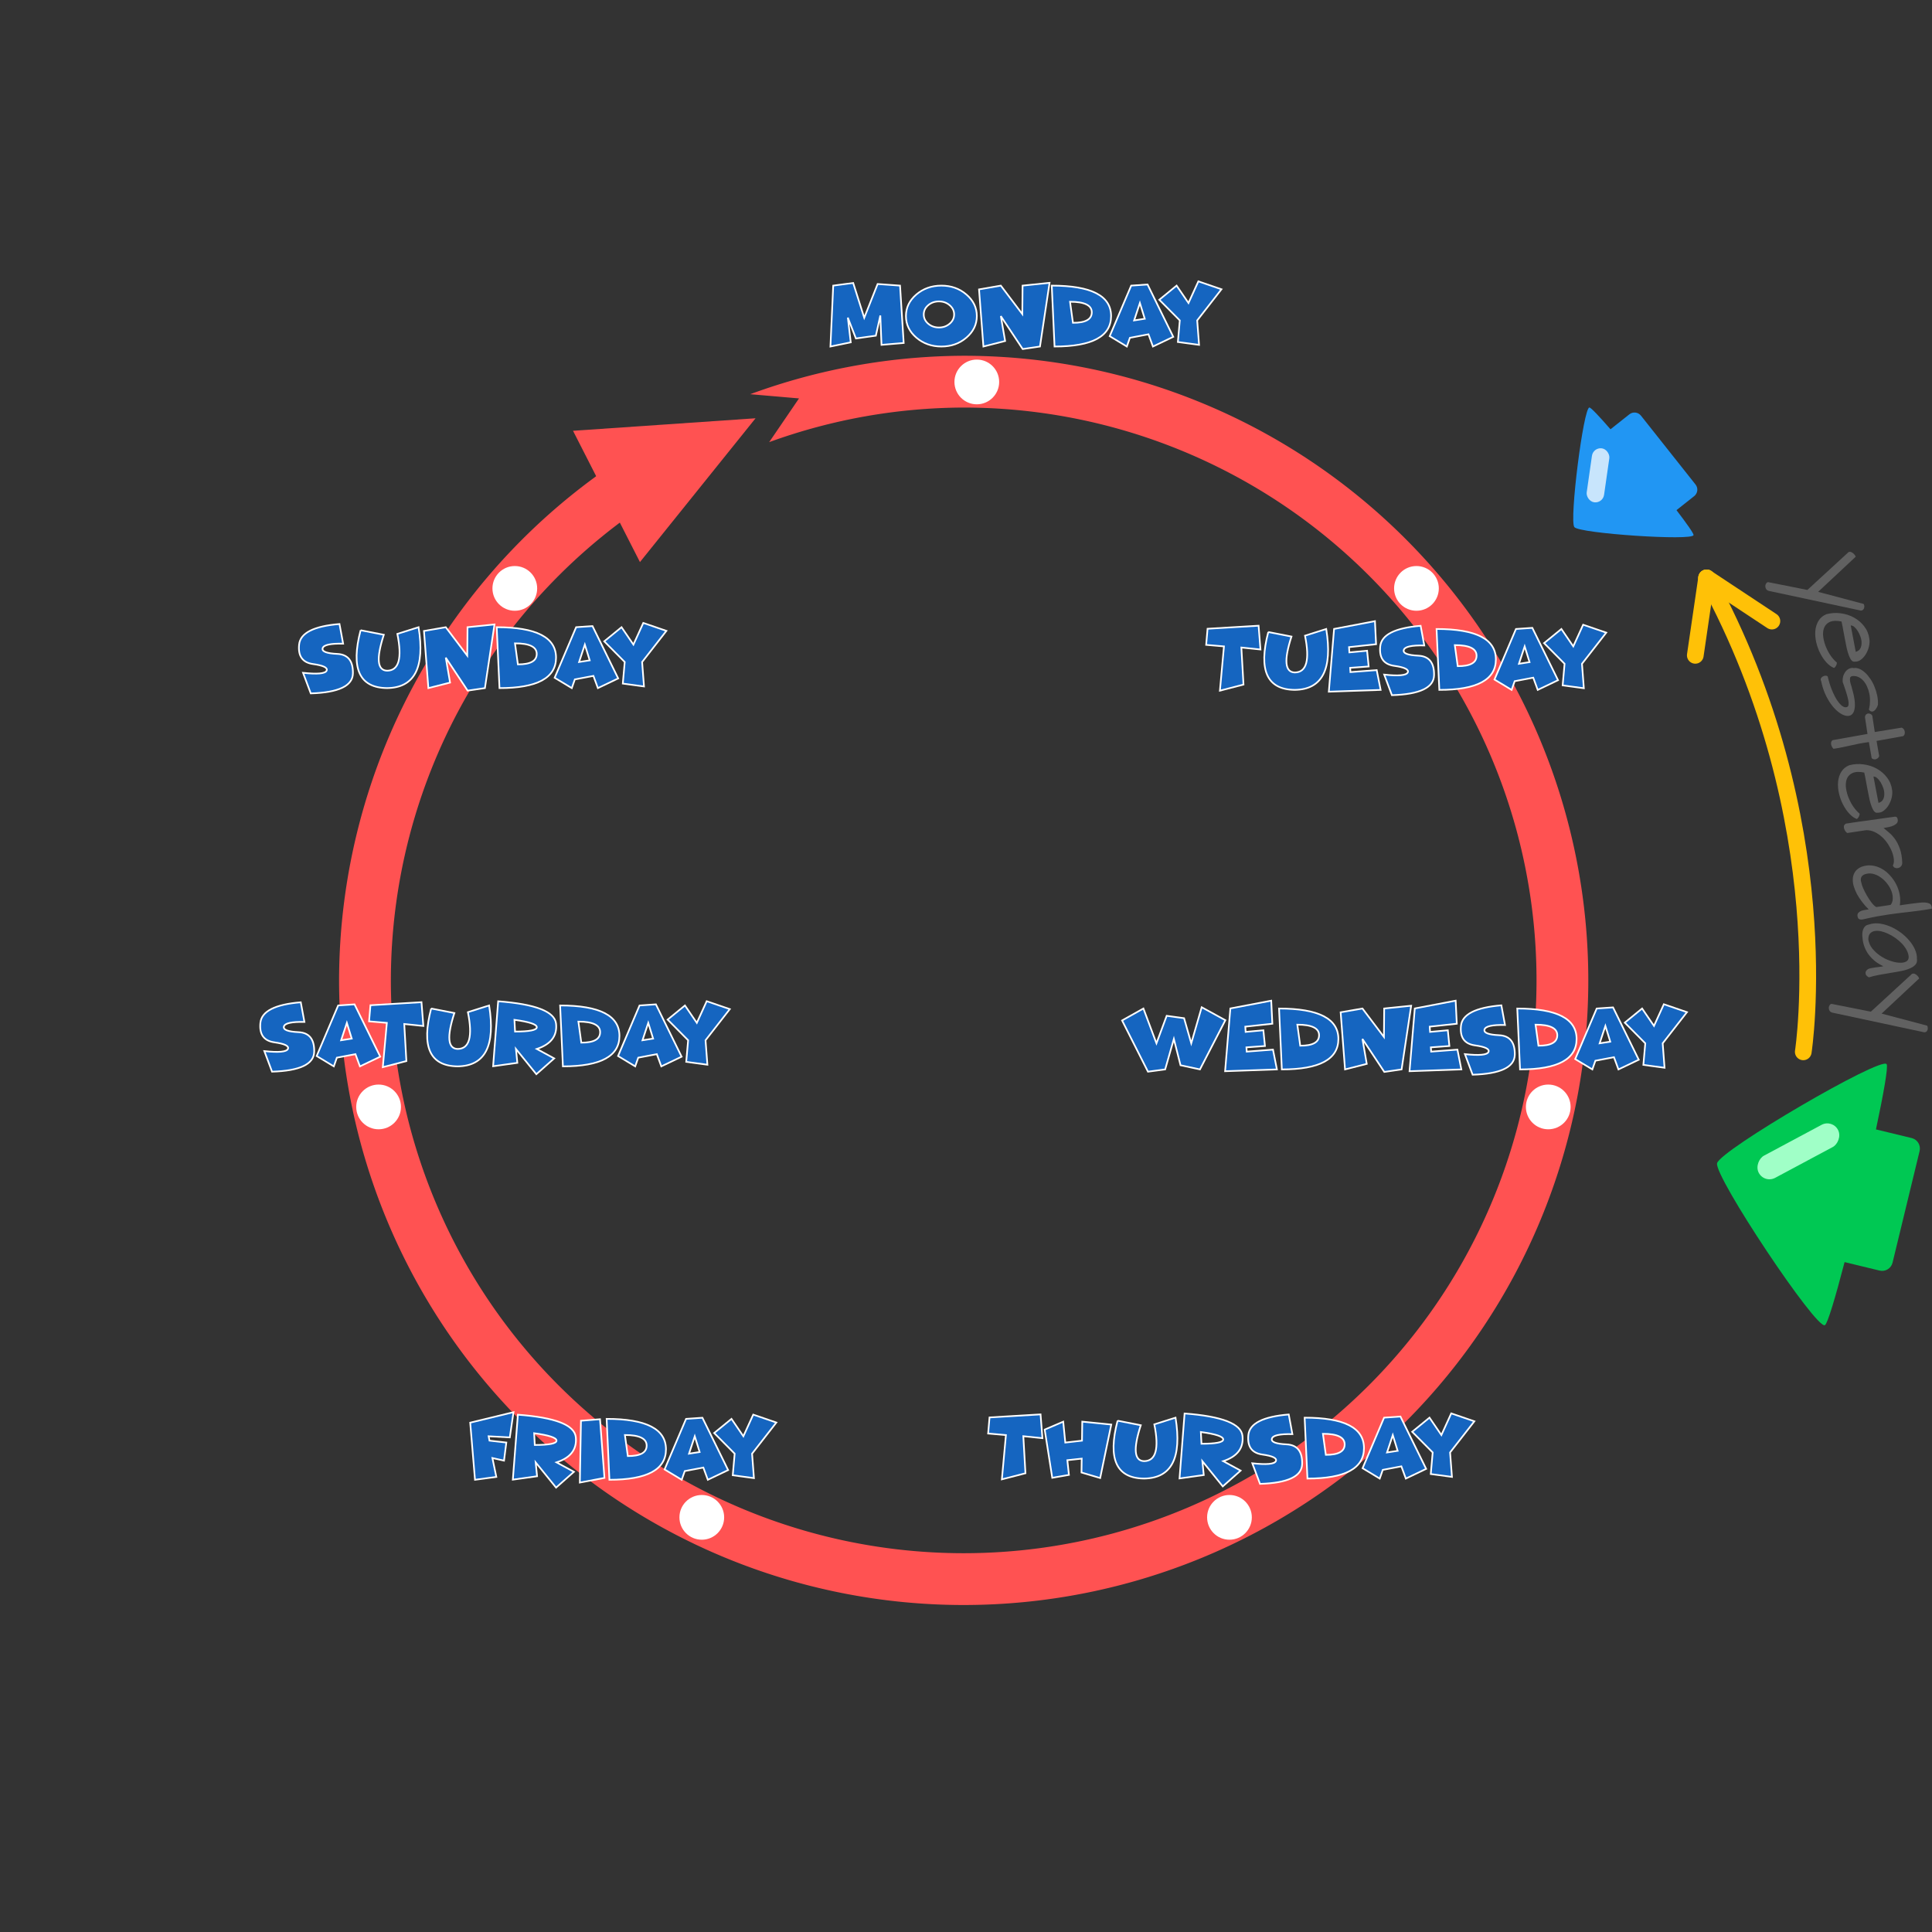 <?xml version="1.0" encoding="UTF-8"?>
<!-- Created with Inkscape (http://www.inkscape.org/) -->
<svg width="512" height="512" version="1.1" viewBox="0 0 135.467 135.467" xmlns="http://www.w3.org/2000/svg" xmlns:cc="http://creativecommons.org/ns#" xmlns:dc="http://purl.org/dc/elements/1.1/" xmlns:rdf="http://www.w3.org/1999/02/22-rdf-syntax-ns#">
 <rect x="0" y="0" width="135.467" height="135.467" fill="#333333" stroke="none"/>
 <g transform="translate(-307.143,-525.524)">
  <rect x="307.143" y="525.524" width="135.467" height="135.467" ry="2.062" opacity="0" stroke-width=".828"/>
  <g transform="matrix(.443 0 0 .443 169.798 522.828)">
   <path d="m613.865 188.277c0.223-0.919-0.338-1.838-1.257-2.061l-5.65-1.369c1.201-5.644 1.962-9.919 1.69-10.327-0.854-1.281-26.35 13.615-26.838 15.68-0.488 2.065 15.731 26.412 17.072 25.628 0.427-0.249 1.659-4.404 3.11-9.979l5.533 1.341c0.919 0.223 1.838-0.338 2.061-1.257z" fill="#00c853"/>
   <rect transform="matrix(.451 .893 -.882 .472 0 0)" x="444.596" y="-453.024" width="3.932" height="14.259" ry="1.96" fill="#a0ffc7"/>
  </g>
  <g transform="matrix(.275 .347 -.347 .275 302.906 390.245)">
   <path transform="scale(.265)" d="m1729.811 73.541c-2.733 0-4.934 2.201-4.934 4.934v14.389c-10.153 0.47-17.372 1.078-18.012 1.783-2.398 2.644 45.508 51.537 50.428 51.467 4.919-0.07 50.48-50.302 47.959-52.875-0.671-0.685-7.876-1.086-18-1.266v-13.498c0-2.733-2.199-4.934-4.932-4.934z" fill="#2196f3"/>
   <rect transform="rotate(-43.437)" x="312.677" y="335.33" width="2.779" height="8.63" ry="1.39" fill="#c8e5fc"/>
  </g>
  <path d="m374.715 550.469a43.797 43.797 0 0 0 -14.967 2.695l3.419 0.296-2.091 3.066a40.165 40.165 0 0 1 13.639 -2.425 40.165 40.165 0 0 1 40.165 40.165 40.165 40.165 0 0 1 -40.165 40.165 40.165 40.165 0 0 1 -40.165 -40.165 40.165 40.165 0 0 1 18.892 -34.043l-1.552-3.272a43.797 43.797 0 0 0 -20.972 37.315 43.797 43.797 0 0 0 43.797 43.797 43.797 43.797 0 0 0 43.796 -43.797 43.797 43.797 0 0 0 -43.796 -43.797z" fill="#ff5252" stroke-width=".443"/>
  <path d="m347.322 555.73 12.799-0.878-8.106 10.083z" fill="#ff5252" stroke-width=".443"/>
  <ellipse cx="372.438" cy="590.855" rx="55.11" ry="50.119" opacity="0" stroke-width="2.343"/>
  <g transform="matrix(.095 -.432 -.432 -.095 433.376 666.332)" fill="none" stroke="#ffc107" stroke-linecap="round" stroke-width="2.646">
   <g transform="rotate(-26.301,280.877,257.94)">
    <path d="m311.019 55.611-10.704-6.275"/>
    <path d="m312.145 43.254-1.127 12.356"/>
   </g>
   <path d="m148.161 32.101s36.962 2.27 70.088 31.1"/>
  </g>
  <g fill="#1565c0" stroke="#fff" stroke-width=".117">
   <g style="font-feature-settings:normal;font-variant-caps:normal;font-variant-ligatures:normal;font-variant-numeric:normal" aria-label="Monday">
    <path d="m370.251 545.551 0.256 4.023-1.556 0.131-0.082-2.059-0.314 1.415-1.397 0.195-0.567-1.461 0.204 1.733-1.424 0.293 0.195-4.27 1.4-0.186 0.775 2.44 0.939-2.367z" style="font-feature-settings:normal;font-variant-caps:normal;font-variant-ligatures:normal;font-variant-numeric:normal"/>
    <path d="m373.152 549.821q-1.031 0-1.76-0.625-0.726-0.625-0.726-1.51t0.726-1.51q0.729-0.625 1.76-0.625 1.028 0 1.754 0.625 0.729 0.625 0.729 1.51t-0.729 1.51q-0.726 0.625-1.754 0.625zm-0.171-1.333q0.439 0 0.75-0.268 0.314-0.268 0.314-0.647 0-0.378-0.314-0.647-0.311-0.268-0.75-0.268-0.442 0-0.756 0.268-0.311 0.268-0.311 0.647 0 0.378 0.311 0.647 0.314 0.268 0.756 0.268z" style="font-feature-settings:normal;font-variant-caps:normal;font-variant-ligatures:normal;font-variant-numeric:normal"/>
    <path d="m377.318 547.686 0.302 1.748-1.522 0.387-0.308-4.005 1.528-0.265 1.507 1.995 0.018-1.995 1.891-0.195-0.671 4.465-1.211 0.177z" style="font-feature-settings:normal;font-variant-caps:normal;font-variant-ligatures:normal;font-variant-numeric:normal"/>
    <path d="m381.085 549.821-0.195-4.27q4.16 0 4.16 2.135t-3.965 2.135zm1.086-3.139 0.204 1.476q1.321 6e-3 1.321-0.735 0-0.741-1.525-0.741z" style="font-feature-settings:normal;font-variant-caps:normal;font-variant-ligatures:normal;font-variant-numeric:normal"/>
    <path d="m386.368 549.211-0.214 0.61-1.202-0.726 1.507-3.544 1.147-0.079 1.803 3.669-1.424 0.68-0.314-0.857zm1.043-1.336-0.342-1.104-0.403 1.22z" style="font-feature-settings:normal;font-variant-caps:normal;font-variant-ligatures:normal;font-variant-numeric:normal"/>
    <path d="m389.867 547.991-1.437-1.449 1.214-0.991 0.833 1.22 0.692-1.519 1.62 0.555-1.702 2.184 0.131 1.714-1.485-0.201z" style="font-feature-settings:normal;font-variant-caps:normal;font-variant-ligatures:normal;font-variant-numeric:normal"/>
   </g>
   <g style="font-feature-settings:normal;font-variant-caps:normal;font-variant-ligatures:normal;font-variant-numeric:normal" aria-label="Tuesday">
    <path d="m394.184 570.926 0.149 2.599-1.653 0.427 0.284-3.105-1.248-0.107 0.098-1.129 3.578-0.214 0.131 1.668z" style="font-feature-settings:normal;font-variant-caps:normal;font-variant-ligatures:normal;font-variant-numeric:normal"/>
    <path d="m396.072 569.84 1.626 0.317q-0.811 2.492 0.232 2.519 1.238-9e-3 0.717-2.58l1.488-0.47q0.683 4.234-2.205 4.27-2.919-0.028-1.858-4.057z" style="font-feature-settings:normal;font-variant-caps:normal;font-variant-ligatures:normal;font-variant-numeric:normal"/>
    <path d="m403.551 569.078 0.079 1.617-1.897 0.204 0.024 0.369 1.244-0.116 0.11 1.104-1.299 0.095 0.021 0.299 1.842-0.14 0.275 1.388-3.633 0.125 0.369-4.401z" style="font-feature-settings:normal;font-variant-caps:normal;font-variant-ligatures:normal;font-variant-numeric:normal"/>
    <path d="m404.896 572.21q-1.101-0.156-0.973-1.37t2.831-1.437l0.256 1.379q-1.339-0.03-1.437 0.317-0.098 0.348 1.025 0.4 1.122 0.052 1.098 1.366-0.024 1.315-2.956 1.403l-0.54-1.443q1.501 0.162 1.65-0.149 0.149-0.314-0.955-0.467z" style="font-feature-settings:normal;font-variant-caps:normal;font-variant-ligatures:normal;font-variant-numeric:normal"/>
    <path d="m408.065 573.897-0.195-4.27q4.16 0 4.16 2.135 0 2.135-3.965 2.135zm1.086-3.139 0.204 1.476q1.321 6e-3 1.321-0.735 0-0.741-1.525-0.741z" style="font-feature-settings:normal;font-variant-caps:normal;font-variant-ligatures:normal;font-variant-numeric:normal"/>
    <path d="m413.348 573.287-0.214 0.61-1.202-0.726 1.507-3.544 1.147-0.079 1.803 3.669-1.424 0.68-0.314-0.857zm1.043-1.336-0.342-1.104-0.403 1.22z" style="font-feature-settings:normal;font-variant-caps:normal;font-variant-ligatures:normal;font-variant-numeric:normal"/>
    <path d="m416.847 572.067-1.437-1.449 1.214-0.991 0.833 1.22 0.692-1.519 1.62 0.555-1.702 2.184 0.131 1.714-1.485-0.201z" style="font-feature-settings:normal;font-variant-caps:normal;font-variant-ligatures:normal;font-variant-numeric:normal"/>
   </g>
   <g style="font-feature-settings:normal;font-variant-caps:normal;font-variant-ligatures:normal;font-variant-numeric:normal" aria-label="Wednesday">
    <path d="m389.451 598.373-0.61 2.135-1.205 0.159-1.815-3.59 1.495-0.839 0.915 2.44 0.717-1.928 1.22 0.168 0.503 1.76 0.732-2.529 1.659 0.909-1.781 3.45-1.363-0.293z" style="font-feature-settings:normal;font-variant-caps:normal;font-variant-ligatures:normal;font-variant-numeric:normal"/>
    <path d="m396.278 595.689 0.079 1.617-1.897 0.204 0.024 0.369 1.244-0.116 0.11 1.104-1.299 0.095 0.021 0.299 1.842-0.14 0.275 1.388-3.633 0.125 0.369-4.401z" style="font-feature-settings:normal;font-variant-caps:normal;font-variant-ligatures:normal;font-variant-numeric:normal"/>
    <path d="m397.022 600.509-0.195-4.27q4.16 0 4.16 2.135t-3.965 2.135zm1.086-3.139 0.204 1.476q1.321 6e-3 1.321-0.735 0-0.741-1.525-0.741z" style="font-feature-settings:normal;font-variant-caps:normal;font-variant-ligatures:normal;font-variant-numeric:normal"/>
    <path d="m402.674 598.373 0.302 1.748-1.522 0.387-0.308-4.005 1.528-0.265 1.507 1.995 0.018-1.995 1.891-0.195-0.671 4.465-1.211 0.177z" style="font-feature-settings:normal;font-variant-caps:normal;font-variant-ligatures:normal;font-variant-numeric:normal"/>
    <path d="m409.21 595.689 0.079 1.617-1.897 0.204 0.024 0.369 1.244-0.116 0.11 1.104-1.299 0.095 0.021 0.299 1.842-0.14 0.275 1.388-3.633 0.125 0.369-4.401z" style="font-feature-settings:normal;font-variant-caps:normal;font-variant-ligatures:normal;font-variant-numeric:normal"/>
    <path d="m410.556 598.822q-1.101-0.156-0.973-1.37 0.128-1.214 2.831-1.437l0.256 1.379q-1.339-0.03-1.437 0.317t1.025 0.4q1.122 0.052 1.098 1.366-0.024 1.315-2.956 1.403l-0.54-1.443q1.501 0.162 1.65-0.149 0.149-0.314-0.955-0.467z" style="font-feature-settings:normal;font-variant-caps:normal;font-variant-ligatures:normal;font-variant-numeric:normal"/>
    <path d="m413.725 600.509-0.195-4.27q4.16 0 4.16 2.135t-3.965 2.135zm1.086-3.139 0.204 1.476q1.321 6e-3 1.321-0.735 0-0.741-1.525-0.741z" style="font-feature-settings:normal;font-variant-caps:normal;font-variant-ligatures:normal;font-variant-numeric:normal"/>
    <path d="m419.008 599.899-0.214 0.61-1.202-0.726 1.507-3.544 1.147-0.079 1.803 3.669-1.424 0.68-0.314-0.857zm1.043-1.336-0.342-1.104-0.403 1.22z" style="font-feature-settings:normal;font-variant-caps:normal;font-variant-ligatures:normal;font-variant-numeric:normal"/>
    <path d="m422.506 598.678-1.437-1.449 1.214-0.991 0.833 1.22 0.692-1.519 1.62 0.555-1.702 2.184 0.131 1.714-1.485-0.201z" style="font-feature-settings:normal;font-variant-caps:normal;font-variant-ligatures:normal;font-variant-numeric:normal"/>
   </g>
   <g style="font-feature-settings:normal;font-variant-caps:normal;font-variant-ligatures:normal;font-variant-numeric:normal" aria-label="Thursday">
    <path d="m378.896 626.226 0.149 2.599-1.653 0.427 0.284-3.105-1.248-0.107 0.098-1.129 3.578-0.214 0.131 1.668z" style="font-feature-settings:normal;font-variant-caps:normal;font-variant-ligatures:normal;font-variant-numeric:normal"/>
    <path d="m381.983 627.909 0.11 1.031-1.168 0.204-0.531-3.38 1.299-0.555 0.146 1.464 1.171-0.134 0.018-1.333 2.034 0.204-0.778 3.749-1.309-0.387 0.015-0.973z" style="font-feature-settings:normal;font-variant-caps:normal;font-variant-ligatures:normal;font-variant-numeric:normal"/>
    <path d="m385.506 625.14 1.626 0.317q-0.811 2.492 0.232 2.519 1.238-9e-3 0.717-2.58l1.488-0.47q0.683 4.234-2.205 4.27-2.919-0.028-1.858-4.057z" style="font-feature-settings:normal;font-variant-caps:normal;font-variant-ligatures:normal;font-variant-numeric:normal"/>
    <path d="m391.344 625.933 0.043 0.824q1.525 0 1.525-0.305t-1.568-0.519zm0.204 3.017-1.699 0.238 0.354-4.554q3.929 0.293 4.06 1.574 0.134 1.278-1.351 1.769l1.22 0.662-1.251 1.107-1.431-1.769z" style="font-feature-settings:normal;font-variant-caps:normal;font-variant-ligatures:normal;font-variant-numeric:normal"/>
    <path d="m395.648 627.51q-1.101-0.156-0.973-1.37t2.831-1.437l0.256 1.379q-1.339-0.03-1.437 0.317t1.025 0.4q1.122 0.052 1.098 1.367-0.024 1.315-2.956 1.403l-0.54-1.443q1.501 0.162 1.65-0.149 0.149-0.314-0.955-0.467z" style="font-feature-settings:normal;font-variant-caps:normal;font-variant-ligatures:normal;font-variant-numeric:normal"/>
    <path d="m398.817 629.197-0.195-4.27q4.16 0 4.16 2.135t-3.965 2.135zm1.086-3.139 0.204 1.476q1.321 6e-3 1.321-0.735 0-0.741-1.525-0.741z" style="font-feature-settings:normal;font-variant-caps:normal;font-variant-ligatures:normal;font-variant-numeric:normal"/>
    <path d="m404.1 628.587-0.214 0.61-1.202-0.726 1.507-3.544 1.147-0.079 1.803 3.669-1.424 0.68-0.314-0.857zm1.043-1.336-0.342-1.104-0.403 1.22z" style="font-feature-settings:normal;font-variant-caps:normal;font-variant-ligatures:normal;font-variant-numeric:normal"/>
    <path d="m407.599 627.366-1.437-1.449 1.214-0.991 0.833 1.22 0.692-1.519 1.62 0.555-1.702 2.184 0.131 1.714-1.485-0.201z" style="font-feature-settings:normal;font-variant-caps:normal;font-variant-ligatures:normal;font-variant-numeric:normal"/>
   </g>
   <g style="font-feature-settings:normal;font-variant-caps:normal;font-variant-ligatures:normal;font-variant-numeric:normal" aria-label="Friday">
    <path d="m343.148 624.542-0.259 1.769-1.485-0.079 0.061 0.305 1.18 0.134-0.162 1.269-0.814-0.183 0.275 1.324-1.495 0.201-0.336-4.005z" style="font-feature-settings:normal;font-variant-caps:normal;font-variant-ligatures:normal;font-variant-numeric:normal"/>
    <path d="m344.597 626.018 0.043 0.824q1.525 0 1.525-0.305t-1.568-0.519zm0.204 3.017-1.699 0.238 0.354-4.554q3.929 0.293 4.06 1.574 0.134 1.278-1.351 1.769l1.22 0.662-1.251 1.107-1.431-1.769z" style="font-feature-settings:normal;font-variant-caps:normal;font-variant-ligatures:normal;font-variant-numeric:normal"/>
    <path d="m349.215 625.036 0.311 4.115-1.726 0.326 0.079-4.334z" style="font-feature-settings:normal;font-variant-caps:normal;font-variant-ligatures:normal;font-variant-numeric:normal"/>
    <path d="m349.874 629.282-0.195-4.27q4.16 0 4.16 2.135t-3.965 2.135zm1.086-3.139 0.204 1.476q1.321 6e-3 1.321-0.735 0-0.741-1.525-0.741z" style="font-feature-settings:normal;font-variant-caps:normal;font-variant-ligatures:normal;font-variant-numeric:normal"/>
    <path d="m355.157 628.672-0.214 0.61-1.202-0.726 1.507-3.544 1.147-0.079 1.803 3.669-1.424 0.68-0.314-0.857zm1.043-1.336-0.342-1.104-0.403 1.22z" style="font-feature-settings:normal;font-variant-caps:normal;font-variant-ligatures:normal;font-variant-numeric:normal"/>
    <path d="m358.656 627.452-1.437-1.449 1.214-0.991 0.833 1.22 0.692-1.519 1.62 0.555-1.702 2.184 0.131 1.714-1.485-0.201z" style="font-feature-settings:normal;font-variant-caps:normal;font-variant-ligatures:normal;font-variant-numeric:normal"/>
   </g>
   <g style="font-feature-settings:normal;font-variant-caps:normal;font-variant-ligatures:normal;font-variant-numeric:normal" aria-label="Saturday">
    <path d="m326.374 598.608q-1.101-0.156-0.973-1.37 0.128-1.214 2.831-1.437l0.256 1.379q-1.339-0.03-1.437 0.317-0.098 0.348 1.025 0.4 1.122 0.052 1.098 1.367-0.024 1.315-2.956 1.403l-0.54-1.443q1.501 0.162 1.65-0.149 0.149-0.314-0.955-0.467z" style="font-feature-settings:normal;font-variant-caps:normal;font-variant-ligatures:normal;font-variant-numeric:normal"/>
    <path d="m330.763 599.685-0.214 0.61-1.202-0.726 1.507-3.544 1.147-0.079 1.803 3.669-1.424 0.68-0.314-0.857zm1.043-1.336-0.342-1.104-0.403 1.22z" style="font-feature-settings:normal;font-variant-caps:normal;font-variant-ligatures:normal;font-variant-numeric:normal"/>
    <path d="m335.488 597.324 0.149 2.599-1.653 0.427 0.284-3.105-1.248-0.107 0.098-1.129 3.578-0.214 0.131 1.668z" style="font-feature-settings:normal;font-variant-caps:normal;font-variant-ligatures:normal;font-variant-numeric:normal"/>
    <path d="m337.376 596.238 1.626 0.317q-0.811 2.492 0.232 2.519 1.238-9e-3 0.717-2.58l1.488-0.47q0.683 4.234-2.205 4.27-2.919-0.027-1.858-4.057z" style="font-feature-settings:normal;font-variant-caps:normal;font-variant-ligatures:normal;font-variant-numeric:normal"/>
    <path d="m343.214 597.031 0.043 0.824q1.525 0 1.525-0.305t-1.568-0.519zm0.204 3.017-1.699 0.238 0.354-4.554q3.929 0.293 4.06 1.574 0.134 1.278-1.351 1.769l1.22 0.662-1.251 1.107-1.431-1.769z" style="font-feature-settings:normal;font-variant-caps:normal;font-variant-ligatures:normal;font-variant-numeric:normal"/>
    <path d="m346.612 600.295-0.195-4.27q4.16 0 4.16 2.135t-3.965 2.135zm1.086-3.139 0.204 1.476q1.321 6e-3 1.321-0.735 0-0.741-1.525-0.741z" style="font-feature-settings:normal;font-variant-caps:normal;font-variant-ligatures:normal;font-variant-numeric:normal"/>
    <path d="m351.895 599.685-0.214 0.61-1.202-0.726 1.507-3.544 1.147-0.079 1.803 3.669-1.424 0.68-0.314-0.857zm1.043-1.336-0.342-1.104-0.403 1.22z" style="font-feature-settings:normal;font-variant-caps:normal;font-variant-ligatures:normal;font-variant-numeric:normal"/>
    <path d="m355.393 598.465-1.437-1.449 1.214-0.991 0.833 1.22 0.692-1.519 1.62 0.555-1.702 2.184 0.131 1.714-1.485-0.201z" style="font-feature-settings:normal;font-variant-caps:normal;font-variant-ligatures:normal;font-variant-numeric:normal"/>
   </g>
   <g style="font-feature-settings:normal;font-variant-caps:normal;font-variant-ligatures:normal;font-variant-numeric:normal" aria-label="Sunday ">
    <path d="m329.089 572.085q-1.101-0.156-0.973-1.37t2.831-1.437l0.256 1.379q-1.339-0.03-1.437 0.317-0.098 0.348 1.025 0.4 1.122 0.052 1.098 1.366-0.024 1.315-2.956 1.403l-0.54-1.443q1.501 0.162 1.65-0.149 0.149-0.314-0.955-0.467z" style="font-feature-settings:normal;font-variant-caps:normal;font-variant-ligatures:normal;font-variant-numeric:normal"/>
    <path d="m332.429 569.715 1.626 0.317q-0.811 2.492 0.232 2.519 1.238-9e-3 0.717-2.58l1.488-0.47q0.683 4.234-2.205 4.27-2.919-0.028-1.858-4.057z" style="font-feature-settings:normal;font-variant-caps:normal;font-variant-ligatures:normal;font-variant-numeric:normal"/>
    <path d="m338.399 571.637 0.302 1.748-1.522 0.387-0.308-4.005 1.528-0.265 1.507 1.995 0.018-1.995 1.891-0.195-0.671 4.465-1.211 0.177z" style="font-feature-settings:normal;font-variant-caps:normal;font-variant-ligatures:normal;font-variant-numeric:normal"/>
    <path d="m342.166 573.772-0.195-4.27q4.16 0 4.16 2.135 0 2.135-3.965 2.135zm1.086-3.139 0.204 1.476q1.321 6e-3 1.321-0.735 0-0.741-1.525-0.741z" style="font-feature-settings:normal;font-variant-caps:normal;font-variant-ligatures:normal;font-variant-numeric:normal"/>
    <path d="m347.449 573.162-0.214 0.61-1.202-0.726 1.507-3.544 1.147-0.079 1.803 3.669-1.424 0.68-0.314-0.857zm1.043-1.336-0.342-1.104-0.403 1.22z" style="font-feature-settings:normal;font-variant-caps:normal;font-variant-ligatures:normal;font-variant-numeric:normal"/>
    <path d="m350.947 571.942-1.437-1.449 1.214-0.991 0.833 1.22 0.692-1.519 1.62 0.555-1.702 2.184 0.131 1.714-1.485-0.201z" style="font-feature-settings:normal;font-variant-caps:normal;font-variant-ligatures:normal;font-variant-numeric:normal"/>
   </g>
  </g>
  <g fill="#fff">
   <circle cx="375.634" cy="552.305" r="1.568"/>
   <circle cx="406.461" cy="566.781" r="1.568"/>
   <circle cx="415.703" cy="603.139" r="1.568"/>
   <circle cx="393.35" cy="631.917" r="1.568"/>
   <circle transform="scale(-1,1)" cx="-343.24" cy="566.781" r="1.568"/>
   <circle transform="scale(-1,1)" cx="-333.689" cy="603.139" r="1.568"/>
   <circle transform="scale(-1,1)" cx="-356.351" cy="631.917" r="1.568"/>
  </g>
  <g transform="rotate(81.441)" fill="#616161" stroke-width=".117" style="font-feature-settings:normal;font-variant-caps:normal;font-variant-ligatures:normal;font-variant-numeric:normal" aria-label="yesterday">
   <path d="m622.953-347.922q-0.018-0.079 0.012-0.153 0.037-0.073 0.098-0.134t0.14-0.104q0.079-0.043 0.146-0.055l2.044 2.971 1.305-3.014q0.012-0.03 0.085-0.037 0.073-0.012 0.153 0.012 0.085 0.018 0.146 0.085 0.067 0.067 0.055 0.189l-2.33 6.186q-0.061 0.128-0.171 0.165t-0.214 0.012q-0.104-0.024-0.171-0.098-0.067-0.067-0.049-0.146l0.946-2.629z" style="font-feature-settings:normal;font-variant-caps:normal;font-variant-ligatures:normal;font-variant-numeric:normal"/>
   <path d="m627.028-345.75q-0.055-0.494 0.085-0.982 0.14-0.494 0.433-0.878 0.299-0.39 0.72-0.622 0.421-0.238 0.927-0.226 0.207-6e-3 0.476 0.091 0.268 0.098 0.494 0.275 0.226 0.171 0.36 0.403 0.14 0.226 0.091 0.482 6e-3 0.128-0.128 0.214-0.134 0.079-0.36 0.128-0.22 0.049-0.519 0.073-0.293 0.018-0.622 0.03-0.323 0.012-0.659 0.024-0.336 6e-3 -0.634 0.03-0.171 0.47-0.104 0.775 0.073 0.299 0.299 0.458 0.232 0.159 0.567 0.189 0.342 0.024 0.708-0.049t0.72-0.232q0.354-0.165 0.61-0.39 0.037 0 0.091 0.024 0.061 0.024 0.116 0.067 0.055 0.037 0.091 0.085 0.043 0.043 0.043 0.079-0.153 0.262-0.464 0.47-0.311 0.207-0.702 0.336-0.39 0.128-0.817 0.159-0.421 0.03-0.793-0.061-0.372-0.091-0.653-0.323-0.281-0.232-0.378-0.628zm2.916-1.629q-0.03-0.232-0.183-0.348t-0.36-0.146q-0.207-0.037-0.439 6e-3 -0.232 0.043-0.433 0.128-0.195 0.085-0.329 0.201-0.128 0.116-0.134 0.232z" style="font-feature-settings:normal;font-variant-caps:normal;font-variant-ligatures:normal;font-variant-numeric:normal"/>
   <path d="m631.353-345.177q0.549-0.043 0.994-0.153 0.451-0.11 0.756-0.25 0.311-0.146 0.464-0.305 0.153-0.165 0.11-0.323-0.049-0.171-0.488-0.146-0.433 0.024-1.287 0.195-0.25-0.018-0.439-0.116-0.183-0.098-0.293-0.232-0.11-0.14-0.14-0.293-0.03-0.153 0.018-0.268 0-0.201 0.116-0.39 0.122-0.195 0.323-0.354 0.207-0.165 0.476-0.293 0.275-0.134 0.586-0.207 0.311-0.079 0.641-0.098t0.653 0.043q0.159 0.073 0.256 0.171 0.104 0.091 0.14 0.189 0.037 0.091 0 0.177-0.037 0.085-0.153 0.146-0.25-0.11-0.531-0.159-0.275-0.055-0.549-0.043-0.275 0.012-0.531 0.085-0.25 0.067-0.445 0.195-0.189 0.122-0.311 0.305-0.122 0.183-0.128 0.415 0 0.128 0.098 0.171 0.104 0.037 0.238 0.037 0.14-6e-3 0.287-0.03 0.153-0.03 0.244-0.03 0.604-0.085 0.994-0.049 0.397 0.037 0.604 0.159 0.207 0.122 0.244 0.305t-0.073 0.397q-0.104 0.207-0.342 0.421-0.238 0.214-0.58 0.39-0.342 0.177-0.775 0.299-0.427 0.116-0.915 0.14-0.116 0.043-0.195-0.012-0.073-0.055-0.11-0.146-0.037-0.091-0.03-0.189 0.012-0.104 0.073-0.153z" style="font-feature-settings:normal;font-variant-caps:normal;font-variant-ligatures:normal;font-variant-numeric:normal"/>
   <path d="m634.574-347.336q-0.146-0.037-0.189-0.122-0.049-0.085-0.03-0.171 0.018-0.091 0.079-0.159 0.061-0.067 0.128-0.073h1.141l-0.024-1.903q0.024-0.073 0.104-0.122 0.079-0.049 0.171-0.055 0.091-0.012 0.183 0.024 0.091 0.03 0.146 0.122l0.055 1.903 1.08-0.024q0.11 0.061 0.146 0.153 0.043 0.085 0.037 0.171-6e-3 0.079-0.049 0.146-0.037 0.061-0.085 0.073l-1.129 0.024q-6e-3 0.378 6e-3 0.683 0.018 0.299 0.037 0.586 0.024 0.281 0.037 0.586 0.018 0.299 0.018 0.671-0.177 0.122-0.36 0.116-0.183-6e-3 -0.25-0.153l-0.067-2.477h-1.183z" style="font-feature-settings:normal;font-variant-caps:normal;font-variant-ligatures:normal;font-variant-numeric:normal"/>
   <path d="m637.74-345.75q-0.055-0.494 0.085-0.982 0.14-0.494 0.433-0.878 0.299-0.39 0.72-0.622 0.421-0.238 0.927-0.226 0.207-6e-3 0.476 0.091 0.268 0.098 0.494 0.275 0.226 0.171 0.36 0.403 0.14 0.226 0.091 0.482 6e-3 0.128-0.128 0.214-0.134 0.079-0.36 0.128-0.22 0.049-0.519 0.073-0.293 0.018-0.622 0.03-0.323 0.012-0.659 0.024-0.336 6e-3 -0.634 0.03-0.171 0.47-0.104 0.775 0.073 0.299 0.299 0.458 0.232 0.159 0.567 0.189 0.342 0.024 0.708-0.049 0.366-0.073 0.72-0.232 0.354-0.165 0.61-0.39 0.037 0 0.091 0.024 0.061 0.024 0.116 0.067 0.055 0.037 0.091 0.085 0.043 0.043 0.043 0.079-0.153 0.262-0.464 0.47-0.311 0.207-0.702 0.336-0.39 0.128-0.817 0.159-0.421 0.03-0.793-0.061t-0.653-0.323q-0.281-0.232-0.378-0.628zm2.916-1.629q-0.03-0.232-0.183-0.348-0.153-0.116-0.36-0.146-0.207-0.037-0.439 6e-3 -0.232 0.043-0.433 0.128-0.195 0.085-0.329 0.201-0.128 0.116-0.134 0.232z" style="font-feature-settings:normal;font-variant-caps:normal;font-variant-ligatures:normal;font-variant-numeric:normal"/>
   <path d="m641.785-348.379q0.012-0.116 0.098-0.14 0.085-0.03 0.183-0.018 0.159 0.018 0.238 0.165 0.079 0.14 0.11 0.317 0.03 0.177 0.03 0.348 0 0.165 6e-3 0.238 0.171-0.146 0.378-0.336 0.214-0.189 0.512-0.342 0.305-0.159 0.726-0.238 0.427-0.085 1.025-0.012 0.146 0.037 0.214 0.14 0.073 0.104 0.073 0.22 6e-3 0.11-0.061 0.207-0.061 0.091-0.177 0.104-0.146-0.11-0.39-0.128-0.244-0.018-0.537 0.043-0.287 0.061-0.586 0.195t-0.555 0.336q-0.25 0.201-0.433 0.464-0.177 0.262-0.22 0.573v1.336q-0.012 0.03-0.098 0.091-0.085 0.055-0.195 0.079-0.104 0.03-0.214 0-0.104-0.03-0.159-0.171 0-0.043 0-0.268 0-0.232 0-0.555 6e-3 -0.329 0.012-0.714 6e-3 -0.39 6e-3 -0.763 6e-3 -0.372 6e-3 -0.683 6e-3 -0.311 6e-3 -0.488z" style="font-feature-settings:normal;font-variant-caps:normal;font-variant-ligatures:normal;font-variant-numeric:normal"/>
   <path d="m647.94-345.592q-0.281 0.214-0.592 0.384-0.311 0.171-0.616 0.281-0.305 0.104-0.598 0.14-0.287 0.03-0.531-0.03-0.238-0.061-0.421-0.226-0.183-0.171-0.268-0.47-0.085-0.397 0.012-0.75 0.098-0.354 0.323-0.647t0.549-0.506q0.323-0.22 0.689-0.342 0.366-0.122 0.75-0.134 0.39-0.012 0.744 0.104 0-0.134 0-0.348 6e-3 -0.22 6e-3 -0.451 6e-3 -0.232 0.012-0.445 6e-3 -0.214 0.018-0.348 0.037-0.311 0.146-0.476 0.11-0.171 0.384-0.116 0.012 0.476 6e-3 0.872-6e-3 0.39-0.018 0.75-0.012 0.354-0.024 0.702-0.012 0.342-0.012 0.732 0 0.384 0.012 0.836 0.018 0.451 0.061 1.013 0 0.177-0.067 0.25-0.061 0.073-0.214 0.073-0.146 0-0.226-0.091-0.073-0.098-0.104-0.226-0.024-0.134-0.024-0.281t0-0.25zm-2.495-0.238q0.012 0.281 0.159 0.403 0.153 0.116 0.421 0.067 0.128 0 0.39-0.067 0.268-0.073 0.549-0.183 0.287-0.116 0.537-0.25 0.25-0.14 0.354-0.281v-1.013q-0.159-0.171-0.403-0.214-0.244-0.049-0.519 6e-3 -0.275 0.055-0.549 0.201-0.268 0.14-0.482 0.348-0.214 0.201-0.342 0.458-0.128 0.25-0.116 0.525z" style="font-feature-settings:normal;font-variant-caps:normal;font-variant-ligatures:normal;font-variant-numeric:normal"/>
   <path d="m652.028-346.012q-0.177 0.275-0.409 0.5-0.232 0.22-0.512 0.378-0.275 0.153-0.604 0.226-0.323 0.073-0.683 0.043-0.128 0-0.275-0.03t-0.275-0.098q-0.122-0.067-0.201-0.177t-0.079-0.275q-0.067-0.342 0.03-0.708 0.104-0.372 0.311-0.72 0.214-0.354 0.512-0.659 0.305-0.311 0.647-0.525 0.342-0.22 0.695-0.317 0.36-0.104 0.689-0.043 0.25 0 0.384 0.165 0.14 0.165 0.207 0.445 0.073 0.275 0.085 0.641 0.018 0.36 0.018 0.756 6e-3 0.39 0.018 0.787 0.012 0.39 0.067 0.726-6e-3 0.012-0.061 0.073-0.049 0.061-0.128 0.098-0.079 0.037-0.183 0.012-0.098-0.018-0.195-0.171-0.037-0.061-0.049-0.214-6e-3 -0.159-6e-3 -0.336 6e-3 -0.177 6e-3 -0.342 6e-3 -0.165-0.012-0.238zm-0.384-1.855q-0.238-0.018-0.494 0.073-0.256 0.091-0.5 0.262-0.238 0.165-0.451 0.39-0.214 0.22-0.372 0.464-0.159 0.238-0.25 0.476-0.085 0.238-0.079 0.439 0.012 0.195 0.128 0.336 0.122 0.134 0.378 0.177 0.354 6e-3 0.677-0.177 0.323-0.189 0.586-0.47t0.439-0.61q0.183-0.336 0.244-0.628 0.067-0.293 0-0.494-0.067-0.207-0.305-0.238z" style="font-feature-settings:normal;font-variant-caps:normal;font-variant-ligatures:normal;font-variant-numeric:normal"/>
   <path d="m652.857-347.922q-0.018-0.079 0.012-0.153 0.037-0.073 0.098-0.134t0.14-0.104q0.079-0.043 0.146-0.055l2.044 2.971 1.305-3.014q0.012-0.03 0.085-0.037 0.073-0.012 0.153 0.012 0.085 0.018 0.146 0.085 0.067 0.067 0.055 0.189l-2.33 6.186q-0.061 0.128-0.171 0.165t-0.214 0.012q-0.104-0.024-0.171-0.098-0.067-0.067-0.049-0.146l0.946-2.629z" style="font-feature-settings:normal;font-variant-caps:normal;font-variant-ligatures:normal;font-variant-numeric:normal"/>
  </g>
 </g>
</svg>
